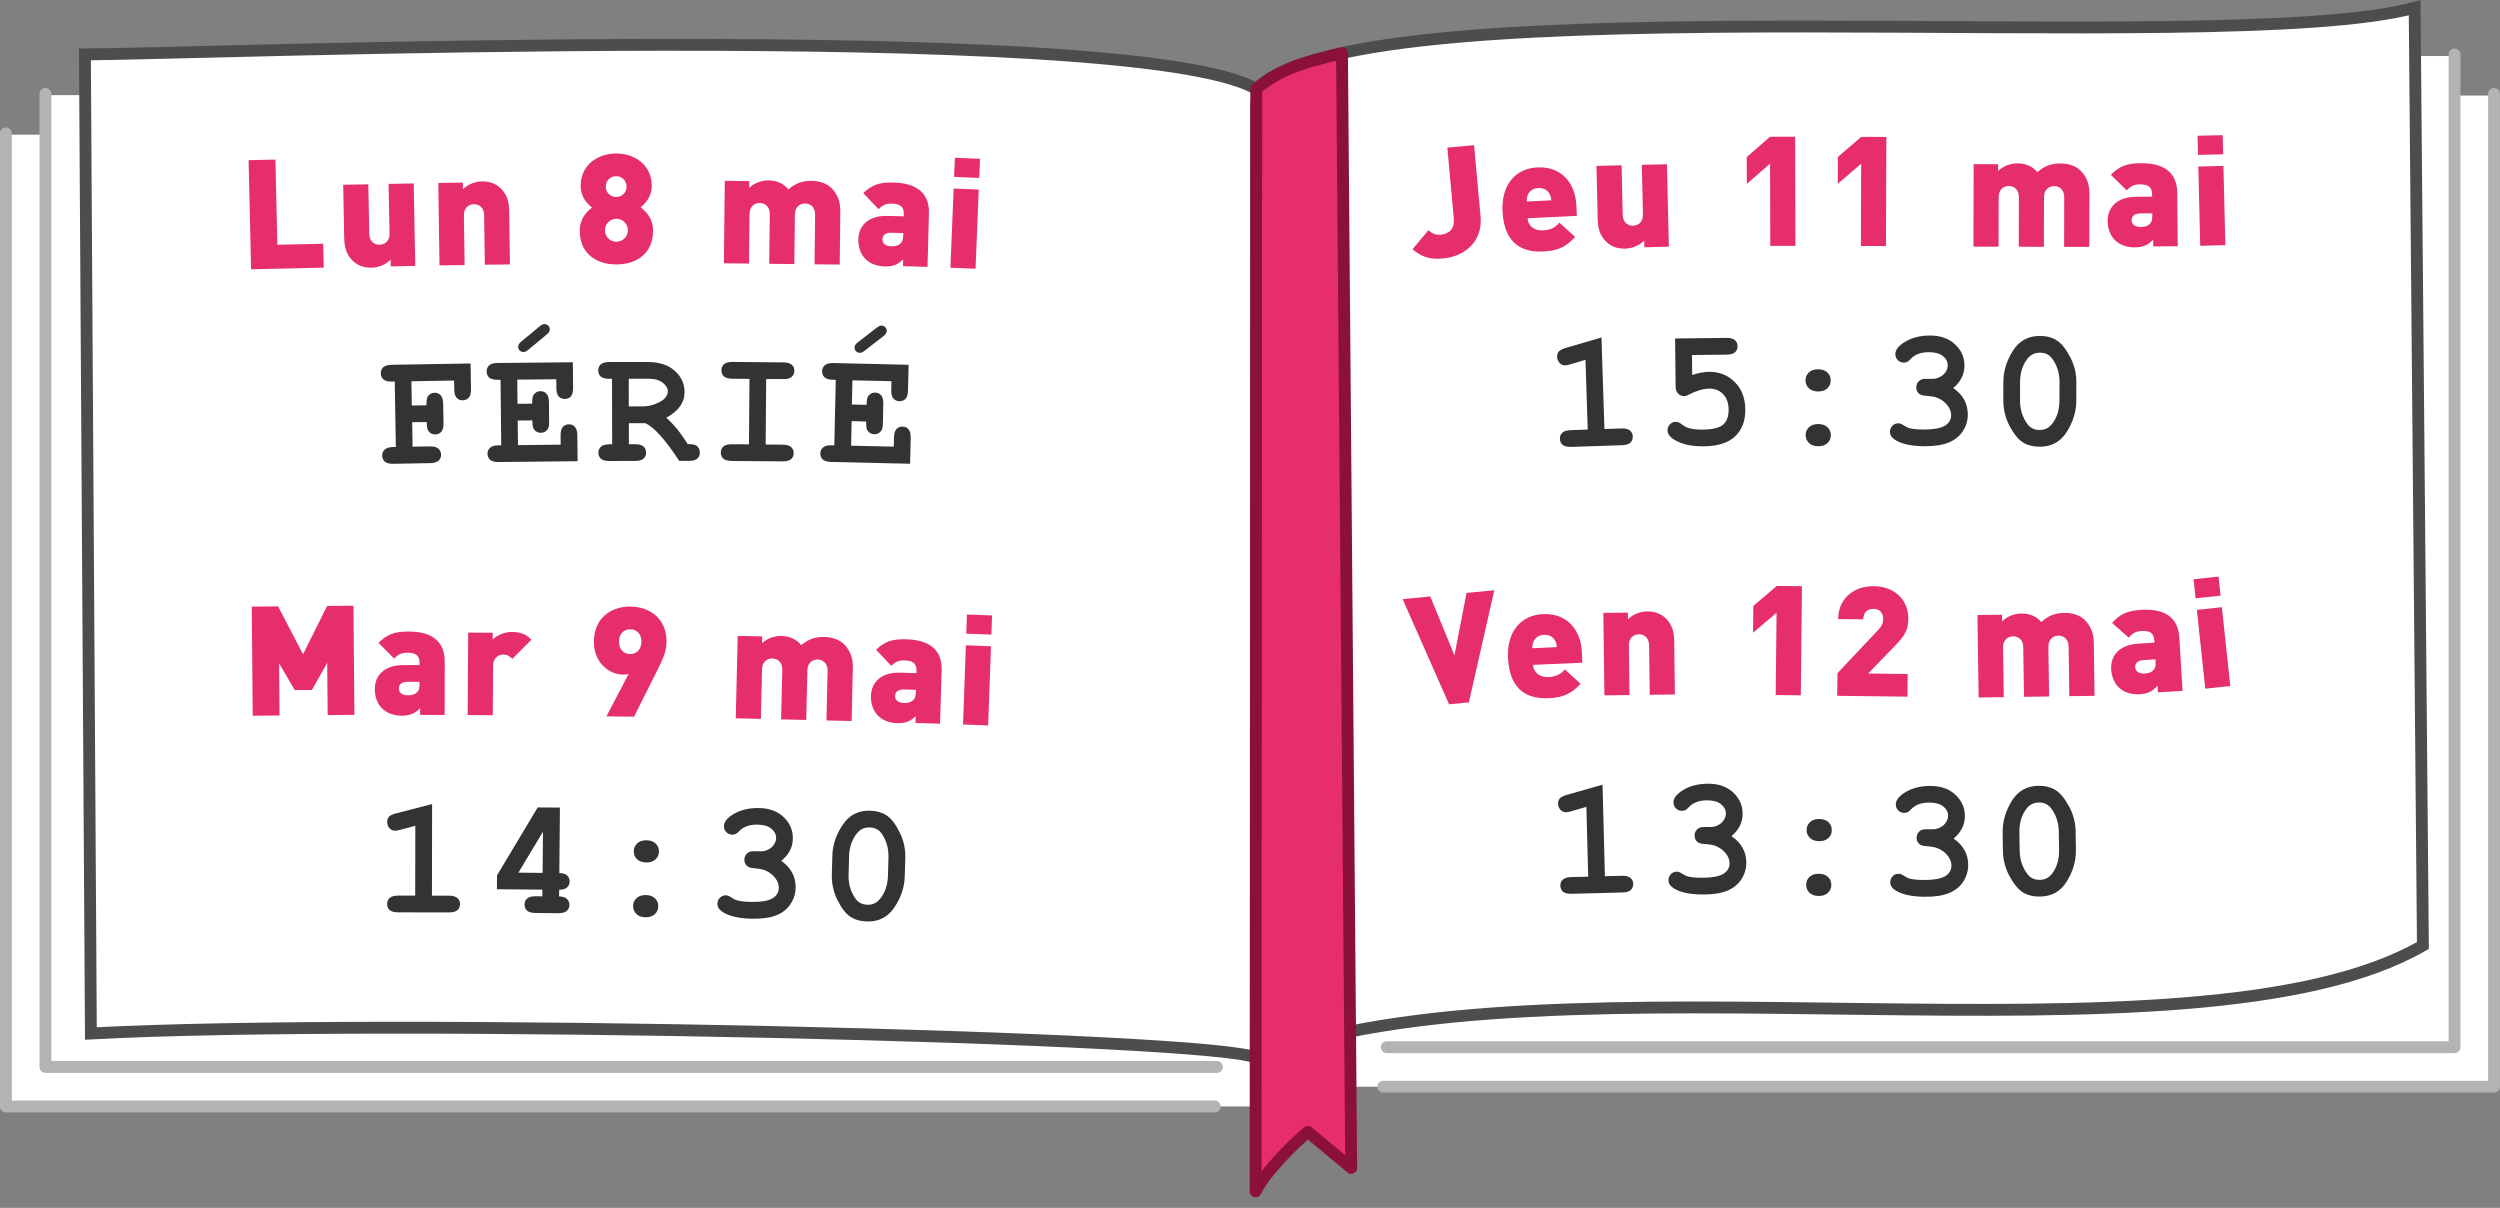 <?xml version="1.0" encoding="UTF-8"?>
<svg width="63.295mm" height="30.581mm" version="1.1" viewBox="0 0 63.295 30.581" xmlns="http://www.w3.org/2000/svg">
<rect x="0" y="0" width="63.295" height="30.581" fill="#808080" stroke="none"/>
<g transform="translate(-21.045 -14.878)">
<g fill="#fff" fill-rule="evenodd" stroke-width=".3">
<path d="m54.785 17.297h29.404v25.094h-29.404z" stop-color="#000000"/>
<path d="m21.195 18.287h31.641v24.604h-31.641z" stop-color="#000000"/>
<path d="m22.195 17.287h31.641v24.604h-31.641z" stop-color="#000000"/>
<path d="m54.785 16.297h28.404v25.094h-28.404z" stop-color="#000000"/>
</g>
<g fill="none" stroke="#b3b3b3" stroke-linecap="round" stroke-linejoin="round" stroke-width=".3">
<path d="m51.8 42.891h-30.606v-24.635" stop-color="#000000" style="-inkscape-stroke:none;font-variation-settings:normal"/>
<path d="m84.189 17.256v25.135h-28.122" stop-color="#000000" style="-inkscape-stroke:none;font-variation-settings:normal"/>
<path d="m51.854 41.891h-29.659v-24.635" stop-color="#000000" style="-inkscape-stroke:none;font-variation-settings:normal"/>
<path d="m83.189 16.256v25.135h-27.034" stop-color="#000000" style="-inkscape-stroke:none;font-variation-settings:normal"/>
</g>
<path d="m23.195 16.256c2.522 0 26.516-0.939 29.655 0.873 2.795-2.795 24.433-0.733 29.329-2.055l0.209 23.742c-5.847 3.376-22.097-0.041-29.539 2.851-0.767-0.53-22.087-1.024-29.503-0.623z" fill="#fff" fill-rule="evenodd" stop-color="#000000" stroke="#4d4d4d" stroke-width=".3" style="-inkscape-stroke:none;font-variation-settings:normal"/>
<g fill="none">
<path d="m56.867 21.477c7.25-0.863 21.461 0.19 25.312-0.85" stop-color="#000000" style="-inkscape-stroke:none;font-variation-settings:normal"/>
<path d="m56.873 26.476c7.251-0.862 21.456 0.191 25.306-0.849" stop-color="#000000" style="-inkscape-stroke:none;font-variation-settings:normal"/>
<path d="m56.828 32.814c8.205-1.071 20.61 0.94 25.56-1.918" stop-color="#000000" style="-inkscape-stroke:none;font-variation-settings:normal"/>
<path d="m56.883 37.807c8.205-1.055 20.567 0.94 25.505-1.911" stop-color="#000000" style="-inkscape-stroke:none;font-variation-settings:normal"/>
<path d="m27.17 38.006c9.143-0.144 25.02 0.285 25.68 0.741" stop-color="#000000" style="-inkscape-stroke:none;font-variation-settings:normal"/>
<path d="m27.195 26.701c7.622-0.183 23.19-0.474 25.675 0.961" stop-color="#000000" style="-inkscape-stroke:none;font-variation-settings:normal"/>
</g>
<path d="m52.85 17.469v24.131" fill="#fff" fill-rule="evenodd" stop-color="#000000" stroke="#4d4d4d" stroke-width=".3" style="-inkscape-stroke:none;font-variation-settings:normal"/>
<g fill="#333" stroke-width="1px">
<g stop-color="#000000" aria-label=" FÉRIÉ">
<path d="m31.481 25.567 0.01 0.62 0.434-0.007q0.153-0.003 0.218 0.056 0.067 0.057 0.069 0.152 0.002 0.093-0.064 0.154-0.063 0.059-0.216 0.062l-0.924 0.016q-0.153 0.003-0.22-0.054-0.065-0.059-0.067-0.154-0.002-0.093 0.064-0.152 0.065-0.061 0.216-0.064l0.066-0.001-0.028-1.657-0.066 0.001q-0.153 0.003-0.22-0.054-0.065-0.059-0.067-0.154-0.002-0.095 0.061-0.154 0.065-0.061 0.218-0.064l1.994-0.032 0.011 0.647q0.003 0.151-0.056 0.218-0.057 0.065-0.152 0.067-0.093 0.002-0.154-0.061-0.059-0.063-0.062-0.216l-0.004-0.223-1.081 0.018 0.01 0.614 0.372-0.006q-0.003-0.165 0.027-0.213 0.062-0.102 0.18-0.104 0.093-0.002 0.152 0.064 0.061 0.063 0.064 0.216l0.008 0.488q0.003 0.153-0.056 0.22-0.057 0.065-0.152 0.067-0.116 2e-3 -0.182-0.098-0.032-0.047-0.035-0.214z"/>
<path d="m34.152 25.525 0.007 0.622 1.081-0.011-0.002-0.229q-0.002-0.153 0.056-0.218 0.059-0.067 0.154-0.068 0.093-9.81e-4 0.152 0.065 0.061 0.063 0.062 0.216l0.007 0.653-1.995 0.021q-0.153 0.002-0.22-0.056-0.065-0.059-0.066-0.154-9.8e-4 -0.093 0.065-0.152 0.066-0.061 0.216-0.062l0.066-6.97e-4 -0.017-1.658-0.066 6.97e-4q-0.153 0.002-0.22-0.056-0.065-0.059-0.066-0.154-1e-3 -0.095 0.062-0.154 0.066-0.061 0.218-0.062l1.902-0.018 0.007 0.645q0.002 0.151-0.056 0.218-0.057 0.065-0.152 0.066-0.095 1e-3 -0.156-0.062-0.059-0.063-0.06-0.216l-0.002-0.221-0.988 0.01 0.006 0.612 0.372-0.004q-0.002-0.165 0.029-0.213 0.063-0.102 0.181-0.103 0.093-9.81e-4 0.152 0.065 0.061 0.063 0.062 0.216l0.005 0.488q0.002 0.138-0.031 0.186-0.065 0.098-0.177 0.099-0.118 0.001-0.183-0.099-0.032-0.047-0.033-0.215zm0.73-2.174-0.461 0.383q-0.07 0.057-0.117 0.057-0.058 6.1e-4 -0.1-0.038-0.04-0.039-0.04-0.097-6.97e-4 -0.066 0.081-0.133l0.463-0.383q0.07-0.057 0.117-0.057 0.058-6.1e-4 0.098 0.038 0.042 0.039 0.042 0.095 7.2e-4 0.068-0.083 0.135z"/>
<path d="m36.966 25.592 0.001 0.533 0.153-3.81e-4q0.153-3.81e-4 0.217 0.059 0.066 0.058 0.067 0.153 2.32e-4 0.093-0.066 0.153-0.064 0.058-0.217 0.058l-0.643 0.002q-0.153 3.81e-4 -0.219-0.057-0.064-0.06-0.064-0.155-2.32e-4 -0.093 0.066-0.151 0.066-0.06 0.217-0.06l0.066-1.65e-4 -0.004-1.658-0.066 1.64e-4q-0.153 3.81e-4 -0.219-0.057-0.064-0.06-0.064-0.155-2.37e-4 -0.095 0.064-0.153 0.066-0.06 0.219-0.06l0.959-3.22e-4q0.449-0.001 0.695 0.222 0.249 0.221 0.249 0.539 4.94e-4 0.198-0.115 0.362-0.115 0.162-0.349 0.288 0.135 0.117 0.288 0.301 0.095 0.118 0.257 0.367 0.161-4.02e-4 0.213 0.033 0.093 0.064 0.093 0.18 2.32e-4 0.093-0.064 0.153-0.064 0.058-0.217 0.058l-0.242 6.03e-4q-0.517-0.795-0.856-0.955zm-0.001-0.424 0.331-8.24e-4q0.184-4.58e-4 0.329-0.057 0.194-0.075 0.26-0.158 0.068-0.083 0.068-0.163-2.98e-4 -0.12-0.129-0.221-0.128-0.103-0.374-0.102l-0.486 0.001z"/>
<path d="m40.443 24.475-0.013 1.658 0.428 0.003q0.153 0.001 0.217 0.062 0.066 0.058 0.065 0.153-7.47e-4 0.093-0.067 0.152-0.065 0.057-0.217 0.056l-1.28-0.01q-0.153-0.001-0.219-0.06-0.064-0.06-0.063-0.156 7.47e-4 -0.093 0.065-0.15 0.067-0.059 0.22-0.058l0.428 0.003 0.013-1.658-0.428-0.003q-0.153-0.001-0.219-0.06-0.064-0.06-0.063-0.156 7.65e-4 -0.095 0.065-0.152 0.067-0.059 0.22-0.058l1.279 0.012q0.153 0.001 0.217 0.06 0.066 0.058 0.065 0.153-7.65e-4 0.095-0.067 0.154-0.065 0.057-0.217 0.056z"/>
<path d="m42.607 25.54-0.014 0.622 1.081 0.024 0.005-0.229q0.004-0.153 0.063-0.216 0.061-0.065 0.156-0.063 0.093 0.002 0.149 0.07 0.058 0.065 0.055 0.218l-0.015 0.653-1.994-0.045q-0.153-0.004-0.218-0.063-0.063-0.061-0.061-0.156 0.002-0.093 0.07-0.149 0.067-0.058 0.218-0.055l0.066 0.002 0.037-1.657-0.066-0.002q-0.153-0.004-0.218-0.063-0.063-0.061-0.061-0.156 0.002-0.095 0.068-0.151 0.067-0.058 0.22-0.055l1.901 0.045-0.015 0.645q-0.003 0.151-0.063 0.216-0.059 0.063-0.154 0.061-0.095-0.002-0.154-0.068-0.056-0.065-0.053-0.218l5e-3 -0.221-0.988-0.022-0.014 0.612 0.372 0.008q0.004-0.165 0.036-0.212 0.066-0.1 0.184-0.097 0.093 0.002 0.149 0.07 0.058 0.065 0.055 0.218l-0.011 0.488q-0.003 0.138-0.037 0.185-0.068 0.096-0.18 0.093-0.118-0.003-0.18-0.105-0.03-0.048-0.026-0.216zm0.801-2.149-0.474 0.368q-0.072 0.054-0.119 0.053-0.058-0.001-0.098-0.042-0.038-0.04-0.037-0.098 0.002-0.066 0.086-0.13l0.476-0.368q0.072-0.054 0.119-0.053 0.058 0.001 0.096 0.041 0.04 0.04 0.039 0.096-0.002 0.068-0.088 0.132z"/>
</g>
<g stop-color="#000000" aria-label=" 14:30">
<path d="m31.985 35.235-0.004 2.319 0.428 7.19e-4q0.153 2.57e-4 0.217 0.06 0.066 0.058 0.066 0.153-1.56e-4 0.093-0.066 0.153-0.064 0.058-0.217 0.058l-1.28-0.002q-0.153-2.57e-4 -0.219-0.058-0.064-0.06-0.064-0.155 1.57e-4 -0.093 0.064-0.151 0.066-0.06 0.219-0.06l0.428 7.19e-4 3e-3 -1.767-0.378 0.099q-0.091 0.025-0.136 0.025-0.081-1.35e-4 -0.14-0.064-0.058-0.064-0.058-0.157 1.42e-4 -0.085 0.044-0.132 0.043-0.05 0.182-0.087z"/>
<path d="m35.221 35.324-0.015 1.658q0.134 0.001 0.198 0.062 0.064 0.058 0.063 0.151-8.22e-4 0.093-0.068 0.152-0.065 0.059-0.197 0.058l-0.002 0.169q0.134 0.001 0.198 0.062 0.064 0.061 0.063 0.154-8.23e-4 0.093-0.068 0.152-0.065 0.057-0.218 0.056l-0.568-5e-3q-0.153-0.001-0.219-0.06-0.064-0.061-0.063-0.156 8.23e-4 -0.093 0.065-0.15 0.067-0.059 0.22-0.058l0.165 0.002 0.002-0.169-1.151-0.01 0.003-0.353 1.03-1.719zm-0.438 1.654 0.009-1.042-0.623 1.036z"/>
<path d="m37.728 36.438q-0.002 0.12-0.088 0.199-0.086 0.079-0.235 0.077-0.149-0.002-0.232-0.084-0.084-0.082-0.082-0.202 0.002-0.12 0.088-0.199 0.086-0.079 0.235-0.077 0.149 0.002 0.232 0.084 0.084 0.082 0.082 0.202zm-0.017 1.387q-0.002 0.12-0.088 0.199-0.086 0.079-0.235 0.077-0.149-0.002-0.232-0.084-0.084-0.082-0.082-0.202 0.002-0.12 0.088-0.199 0.086-0.079 0.235-0.077 0.149 0.002 0.232 0.084 0.084 0.082 0.082 0.202z"/>
<path d="m40.829 36.675q0.185 0.132 0.275 0.304 0.089 0.169 0.085 0.378-0.005 0.225-0.133 0.415-0.126 0.188-0.362 0.282-0.236 0.092-0.614 0.084-0.492-0.01-0.737-0.169-0.137-0.09-0.134-0.21 0.002-0.091 0.063-0.152 0.063-0.063 0.15-0.061 0.06 0.001 0.123 0.044 0.09 0.064 0.17 0.086 0.123 0.032 0.34 0.036 0.37 0.008 0.537-0.084 0.167-0.094 0.171-0.269 0.003-0.13-0.092-0.252-0.092-0.124-0.252-0.193-0.092-0.039-0.313-0.058-0.105-0.008-0.162-0.068-0.055-0.061-0.053-0.148 0.002-0.091 0.065-0.152 0.063-0.061 0.158-0.059 0.211 0.004 0.225 0.003 0.083-0.006 0.166-0.05 0.084-0.044 0.135-0.121 0.053-0.08 0.055-0.164 0.003-0.134-0.115-0.234-0.116-0.102-0.353-0.107-0.306-0.006-0.471 0.168-0.049 0.051-0.078 0.065-0.044 0.022-0.098 0.021-0.087-0.002-0.147-0.065-0.061-0.063-0.059-0.154 3e-3 -0.143 0.196-0.273 0.281-0.19 0.696-0.182 0.393 0.008 0.626 0.236 0.233 0.228 0.226 0.542-0.003 0.163-0.077 0.304-0.073 0.139-0.216 0.256z"/>
<path d="m43.965 36.599-0.013 0.465q-0.011 0.413-0.262 0.785-0.248 0.372-0.692 0.359-0.256-0.007-0.431-0.124-0.172-0.119-0.323-0.425-0.149-0.308-0.139-0.647l0.013-0.465q0.011-0.411 0.26-0.783 0.248-0.374 0.692-0.361 0.254 7e-3 0.427 0.123 0.175 0.117 0.325 0.425 0.153 0.306 0.143 0.647zm-0.426-0.012q0.01-0.345-0.175-0.609-0.106-0.146-0.304-0.151-0.192-0.005-0.318 0.148-0.19 0.233-0.2 0.584l-0.013 0.465q-0.01 0.347 0.177 0.609 0.103 0.146 0.304 0.151 0.19 0.005 0.316-0.148 0.19-0.233 0.2-0.584z"/>
</g>
<g stop-color="#000000" aria-label=" 15:30">
<path d="m61.591 23.422 0.075 2.318 0.428-0.014q0.153-5e-3 0.219 0.053 0.068 0.056 0.071 0.151 3e-3 0.093-0.061 0.155-0.062 0.06-0.215 0.065l-1.279 0.042q-0.153 5e-3 -0.221-0.051-0.066-0.058-0.069-0.153-3e-3 -0.093 0.059-0.153 0.064-0.062 0.217-0.067l0.428-0.014-0.057-1.766-0.375 0.111q-0.09 0.028-0.136 0.029-0.081 0.003-0.143-0.059-0.06-0.062-0.063-0.155-0.003-0.085 0.039-0.134 0.042-0.051 0.179-0.093z"/>
<path d="m63.883 23.867 0.005 0.504q0.235-0.077 0.427-0.079 0.391-0.004 0.652 0.26 0.261 0.264 0.266 0.686 0.005 0.434-0.255 0.685-0.258 0.249-0.797 0.255-0.475 0.005-0.754-0.172-0.162-0.102-0.164-0.236-9.05e-4 -0.085 0.06-0.147 0.063-0.065 0.15-0.066 0.072-7.73e-4 0.158 0.069 0.085 0.067 0.179 0.093 0.133 0.038 0.339 0.036 0.384-0.004 0.524-0.128 0.139-0.126 0.137-0.38-0.003-0.25-0.141-0.391-0.136-0.141-0.349-0.139-0.229 0.002-0.521 0.154-0.066 0.036-0.115 0.036-0.091 9.71e-4 -0.154-0.065-0.061-0.066-0.062-0.171l-0.013-1.224 1.296-0.014q0.153-0.002 0.218 0.058 0.067 0.057 0.068 0.152 9.93e-4 0.093-0.065 0.154-0.063 0.059-0.216 0.06z"/>
<path d="m67.395 24.509q-1.04e-4 0.12-0.085 0.2-0.085 0.081-0.234 0.08-0.149-1.29e-4 -0.234-0.081-0.085-0.081-0.085-0.201 1.04e-4 -0.12 0.085-0.2 0.085-0.081 0.234-0.08 0.149 1.29e-4 0.234 0.081 0.085 0.081 0.085 0.201zm0.003 1.387q-1.03e-4 0.12-0.085 0.2-0.085 0.081-0.234 0.08-0.149-1.29e-4 -0.234-0.081-0.085-0.081-0.085-0.201 1.03e-4 -0.12 0.085-0.2 0.085-0.081 0.234-0.08 0.149 1.29e-4 0.234 0.081 0.085 0.081 0.085 0.201z"/>
<path d="m70.495 24.701q0.187 0.129 0.28 0.299 0.092 0.168 0.091 0.377-0.001 0.225-0.126 0.417-0.123 0.19-0.357 0.288-0.234 0.096-0.612 0.094-0.492-0.003-0.739-0.157-0.138-0.088-0.137-0.207 4.58e-4 -0.091 0.061-0.153 0.062-0.064 0.149-0.063 0.06 3.02e-4 0.124 0.042 0.091 0.062 0.171 0.084 0.124 0.03 0.341 0.031 0.37 0.002 0.536-0.092 0.166-0.096 0.167-0.272 6.56e-4 -0.13-0.096-0.251-0.094-0.122-0.255-0.189-0.093-0.038-0.314-0.053-0.105-0.007-0.163-0.065-0.056-0.06-0.055-0.147 4.58e-4 -0.091 0.063-0.153 0.062-0.062 0.157-0.061 0.211 0.001 0.225-9.32e-4 0.083-0.008 0.166-0.053 0.083-0.045 0.133-0.123 0.052-0.08 0.053-0.165 6.77e-4 -0.134-0.119-0.232-0.117-0.1-0.355-0.101-0.306-0.002-0.468 0.175-0.048 0.051-0.077 0.066-0.044 0.023-0.097 0.022-0.087-4.37e-4 -0.149-0.063-0.062-0.062-0.061-0.153 7.18e-4 -0.143 0.192-0.276 0.278-0.195 0.693-0.193 0.393 2e-3 0.629 0.226 0.237 0.224 0.235 0.539-8.23e-4 0.163-0.072 0.306-0.071 0.14-0.212 0.259z"/>
<path d="m73.614 24.555-9.53e-4 0.465q-8.48e-4 0.413-0.241 0.791-0.238 0.378-0.683 0.377-0.256-5.26e-4 -0.434-0.113-0.175-0.114-0.334-0.416-0.156-0.304-0.156-0.643l9.54e-4 -0.465q8.43e-4 -0.411 0.239-0.789 0.238-0.38 0.683-0.379 0.254 5.21e-4 0.43 0.113 0.178 0.112 0.336 0.416 0.161 0.302 0.16 0.643zm-0.426-8.73e-4q7.07e-4 -0.345-0.191-0.604-0.109-0.143-0.308-0.143-0.192-3.94e-4 -0.315 0.156-0.184 0.237-0.185 0.589l-9.53e-4 0.465q-7.12e-4 0.347 0.193 0.604 0.107 0.143 0.308 0.143 0.19 3.9e-4 0.312-0.156 0.184-0.237 0.185-0.589z"/>
</g>
</g>
<g stroke-width="1px">
<g fill="#e62e6c" stop-color="#000000" aria-label="Ven 12 mai">
<path d="m58.878 29.822-0.703 0.068-0.306 1.581-0.613-1.492-0.699 0.068 1.175 2.662 0.502-0.049z" stop-color="#000000"/>
<path d="m61.107 31.656-0.012-0.264c-0.026-0.574-0.379-0.993-0.984-0.966-0.547 0.025-0.917 0.426-0.886 1.108 0.041 0.899 0.579 1.042 1.041 1.021 0.388-0.018 0.592-0.143 0.795-0.366l-0.397-0.363c-0.107 0.117-0.201 0.184-0.422 0.194-0.236 0.011-0.375-0.138-0.383-0.309zm-0.647-0.394-0.62 0.028c-0.002-0.05 3e-3 -0.105 0.028-0.164 0.035-0.087 0.117-0.168 0.268-0.175 0.151-0.007 0.24 0.067 0.283 0.15 0.03 0.057 0.04 0.111 0.042 0.161z" stop-color="#000000"/>
<path d="m63.45 32.46-0.017-1.335c-0.003-0.221-0.036-0.419-0.217-0.595-0.114-0.111-0.274-0.175-0.472-0.172-0.167 0.002-0.356 0.071-0.483 0.2l-0.002-0.171-0.621 8e-3 0.027 2.088 0.636-0.008-0.016-1.249c-0.003-0.241 0.167-0.289 0.252-0.29 0.085-0.001 0.257 0.043 0.26 0.284l0.016 1.249z" stop-color="#000000"/>
<path d="m66.638 32.482 0.029-2.763-0.636-0.007-0.595 0.506-7e-3 0.679 0.595-0.506-0.022 2.084z" stop-color="#000000"/>
<path d="m69.337 32.516 0.007-0.574-1.001-0.012 0.668-0.691c0.224-0.23 0.346-0.384 0.349-0.675 0.006-0.52-0.363-0.839-0.875-0.845-0.481-0.006-0.896 0.288-0.902 0.832l0.636 0.007c0.003-0.213 0.143-0.266 0.259-0.265 0.163 0.002 0.247 0.108 0.245 0.259-0.001 0.116-0.041 0.186-0.143 0.293l-1.014 1.075-0.007 0.574z" stop-color="#000000"/>
<path d="m74.075 32.495-0.019-1.335c-0.003-0.221-0.057-0.418-0.238-0.594-0.114-0.111-0.305-0.174-0.503-0.171-0.241 0.004-0.407 0.068-0.587 0.23-0.138-0.153-0.306-0.217-0.512-0.214-0.167 0.002-0.356 0.071-0.482 0.201l-0.003-0.171-0.621 9e-3 0.03 2.087 0.636-0.009-0.018-1.249c-0.004-0.241 0.167-0.29 0.252-0.291 0.085-0.001 0.257 0.043 0.26 0.283l0.018 1.249 0.636-0.009-0.018-1.249c-0.004-0.241 0.167-0.29 0.252-0.291 0.085-0.001 0.257 0.043 0.26 0.283l0.018 1.249z" stop-color="#000000"/>
<path d="m76.302 32.37-0.081-1.352c-0.031-0.507-0.367-0.736-0.964-0.7-0.352 0.021-0.538 0.106-0.738 0.332l0.419 0.371c0.095-0.107 0.177-0.158 0.32-0.167 0.221-0.013 0.318 0.051 0.329 0.241l0.003 0.054-0.411 0.025c-0.507 0.031-0.703 0.334-0.684 0.648 0.012 0.194 0.084 0.364 0.211 0.477 0.123 0.109 0.302 0.168 0.511 0.156 0.221-0.013 0.333-0.082 0.453-0.218l0.01 0.17zm-0.682-0.744c0.006 0.108-0.005 0.168-0.053 0.217-0.062 0.062-0.12 0.081-0.224 0.087-0.155 0.009-0.233-0.06-0.239-0.157-0.006-0.105 0.063-0.175 0.211-0.184l0.302-0.018z" stop-color="#000000"/>
<path d="m77.511 32.246-0.213-1.995-0.633 0.068 0.213 1.995zm-0.245-2.288-0.052-0.482-0.633 0.068 0.052 0.482z" stop-color="#000000"/>
</g>
<g fill="#333" stop-color="#000000" aria-label=" 13:30">
<path d="m61.618 34.744 0.06 2.318 0.428-0.011q0.153-4e-3 0.219 0.054 0.068 0.056 0.07 0.151 0.002 0.093-0.062 0.155-0.063 0.06-0.215 0.063l-1.279 0.033q-0.153 4e-3 -0.221-0.052-0.066-0.058-0.068-0.153-0.002-0.093 0.06-0.152 0.065-0.062 0.217-0.066l0.428-0.011-0.046-1.767-0.376 0.109q-0.09 0.027-0.136 0.028-0.081 0.002-0.142-0.06-0.06-0.063-0.062-0.156-0.002-0.085 0.04-0.133 0.042-0.051 0.18-0.091z"/>
<path d="m64.885 36.049q0.188 0.128 0.281 0.298 0.093 0.168 0.092 0.376-3.61e-4 0.225-0.125 0.417-0.122 0.19-0.356 0.289-0.234 0.097-0.612 0.096-0.492-7.88e-4 -0.74-0.154-0.138-0.087-0.138-0.207 1.46e-4 -0.091 0.06-0.153 0.062-0.064 0.149-0.064 0.06 9.6e-5 0.124 0.042 0.091 0.062 0.171 0.083 0.124 0.029 0.341 0.029 0.37 5.93e-4 0.536-0.094 0.166-0.097 0.166-0.273 2.13e-4 -0.13-0.097-0.25-0.095-0.122-0.256-0.189-0.093-0.037-0.314-0.052-0.105-0.006-0.163-0.064-0.056-0.06-0.056-0.147 1.45e-4 -0.091 0.062-0.153 0.062-0.062 0.157-0.062 0.211 3.38e-4 0.225-0.002 0.083-0.008 0.165-0.053 0.083-0.045 0.132-0.124 0.052-0.081 0.052-0.165 2.15e-4 -0.134-0.12-0.232-0.118-0.099-0.355-0.1-0.306-4.9e-4 -0.467 0.177-0.048 0.052-0.077 0.066-0.043 0.023-0.097 0.023-0.087-1.39e-4 -0.149-0.062-0.062-0.062-0.062-0.153 2.29e-4 -0.143 0.191-0.277 0.277-0.196 0.693-0.195 0.393 6.3e-4 0.63 0.224 0.237 0.224 0.237 0.538-2.61e-4 0.163-0.071 0.306-0.07 0.14-0.211 0.26z"/>
<path d="m67.422 35.898q-0.001 0.12-0.087 0.199-0.086 0.08-0.235 0.078-0.149-0.002-0.233-0.083-0.084-0.082-0.082-0.202 0.001-0.12 0.087-0.199 0.086-0.08 0.235-0.078 0.149 0.002 0.233 0.083 0.084 0.082 0.082 0.202zm-0.012 1.387q-0.001 0.12-0.087 0.199-0.086 0.08-0.235 0.078-0.149-0.002-0.233-0.083-0.084-0.082-0.082-0.202 0.001-0.12 0.087-0.199 0.086-0.08 0.235-0.078 0.149 0.002 0.233 0.083 0.084 0.082 0.082 0.202z"/>
<path d="m70.507 36.108q0.187 0.129 0.279 0.3 0.092 0.168 0.09 0.377-0.002 0.225-0.127 0.417-0.123 0.189-0.358 0.287-0.234 0.096-0.613 0.093-0.492-0.004-0.739-0.158-0.138-0.088-0.137-0.208 6.41e-4 -0.091 0.061-0.153 0.062-0.064 0.149-0.063 0.06 4.23e-4 0.124 0.042 0.091 0.063 0.171 0.084 0.124 0.03 0.341 0.031 0.37 0.003 0.536-0.091 0.166-0.096 0.167-0.272 9.19e-4 -0.13-0.095-0.251-0.094-0.123-0.255-0.19-0.093-0.038-0.314-0.054-0.105-0.007-0.163-0.065-0.055-0.06-0.055-0.147 6.42e-4 -0.091 0.063-0.153 0.062-0.062 0.158-0.061 0.211 0.002 0.225-4.78e-4 0.083-0.008 0.166-0.053 0.083-0.045 0.133-0.123 0.052-0.08 0.053-0.165 9.48e-4 -0.134-0.118-0.232-0.117-0.1-0.355-0.102-0.306-0.002-0.468 0.174-0.048 0.051-0.077 0.066-0.044 0.022-0.097 0.022-0.087-6.12e-4 -0.148-0.063-0.062-0.062-0.061-0.153 1e-3 -0.143 0.192-0.276 0.278-0.194 0.694-0.191 0.393 0.003 0.629 0.228 0.236 0.225 0.234 0.539-0.001 0.163-0.072 0.305-0.071 0.14-0.213 0.259z"/>
<path d="m73.596 35.929 7e-3 0.465q0.006 0.413-0.228 0.795-0.232 0.382-0.676 0.388-0.256 0.004-0.436-0.105-0.177-0.111-0.341-0.41-0.162-0.301-0.167-0.64l-7e-3 -0.465q-0.006-0.411 0.226-0.793 0.232-0.384 0.676-0.391 0.254-0.004 0.432 0.105 0.179 0.109 0.343 0.41 0.166 0.299 0.171 0.64zm-0.426 0.006q-0.005-0.345-0.201-0.601-0.112-0.141-0.31-0.138-0.192 0.003-0.312 0.162-0.18 0.24-0.175 0.592l7e-3 0.465q0.005 0.347 0.203 0.601 0.11 0.141 0.31 0.138 0.19-0.003 0.31-0.162 0.18-0.24 0.175-0.592z"/>
</g>
<g fill="#e62e6c" stop-color="#000000" aria-label="Jeu 11 mai">
<path d="m58.53 20.362-0.165-1.809-0.676 0.062 0.163 1.793c0.024 0.263-0.116 0.392-0.325 0.411-0.151 0.014-0.225-0.034-0.318-0.111l-0.404 0.481c0.245 0.204 0.456 0.262 0.777 0.233 0.518-0.047 1.007-0.407 0.948-1.06z" stop-color="#000000"/>
<path d="m60.968 20.342-0.013-0.264c-0.028-0.574-0.383-0.991-0.987-0.962-0.546 0.027-0.915 0.43-0.882 1.112 0.044 0.899 0.583 1.04 1.044 1.017 0.388-0.019 0.591-0.146 0.794-0.369l-0.398-0.361c-0.107 0.118-0.201 0.185-0.422 0.196-0.236 0.012-0.376-0.137-0.384-0.307zm-0.649-0.392-0.62 0.03c-0.003-0.05 0.003-0.105 0.027-0.165 0.035-0.087 0.116-0.169 0.267-0.176 0.151-0.007 0.24 0.066 0.283 0.149 0.03 0.057 0.04 0.111 0.043 0.161z" stop-color="#000000"/>
<path d="m63.297 21.123-0.049-2.087-0.636 0.015 0.029 1.249c0.006 0.241-0.164 0.291-0.249 0.293-0.085 2e-3 -0.257-0.041-0.263-0.281l-0.029-1.249-0.636 0.015 0.031 1.335c0.005 0.221 0.041 0.418 0.224 0.593 0.115 0.11 0.276 0.172 0.474 0.167 0.167-0.004 0.355-0.074 0.48-0.205l4e-3 0.171z" stop-color="#000000"/>
<path d="m66.501 21.102-0.007-2.763-0.636 0.002-0.589 0.514 0.002 0.679 0.589-0.514 0.005 2.084z" stop-color="#000000"/>
<path d="m68.794 21.108 0.01-2.763-0.636-0.002-0.592 0.51-0.002 0.679 0.592-0.51-0.007 2.084z" stop-color="#000000"/>
<path d="m73.943 21.129 0.003-1.335c5.19e-4 -0.221-0.049-0.419-0.228-0.598-0.112-0.113-0.302-0.179-0.5-0.18-0.241-5.65e-4 -0.408 0.061-0.59 0.22-0.135-0.156-0.302-0.222-0.508-0.222-0.167-3.92e-4 -0.357 0.065-0.486 0.193l4.01e-4 -0.171-0.621-0.002-0.005 2.088 0.636 0.002 0.003-1.25c5.65e-4 -0.241 0.171-0.287 0.257-0.287 0.085 2e-4 0.256 0.047 0.255 0.288l-0.003 1.25 0.636 0.002 0.003-1.25c5.65e-4 -0.241 0.171-0.287 0.257-0.287 0.085 2e-4 0.256 0.047 0.255 0.288l-0.003 1.25z" stop-color="#000000"/>
<path d="m76.181 21.112-0.013-1.354c-0.005-0.508-0.329-0.754-0.927-0.748-0.353 0.003-0.543 0.079-0.754 0.294l0.4 0.392c0.1-0.102 0.185-0.149 0.328-0.151 0.221-0.002 0.315 0.067 0.317 0.257l5.08e-4 0.054-0.411 0.004c-0.508 0.005-0.719 0.298-0.716 0.612 0.002 0.194 0.066 0.368 0.187 0.487 0.117 0.115 0.293 0.184 0.502 0.182 0.221-0.002 0.337-0.065 0.464-0.195l0.002 0.171zm-0.644-0.778c1e-3 0.109-0.014 0.167-0.064 0.214-0.065 0.059-0.123 0.075-0.228 0.076-0.155 0.002-0.23-0.072-0.231-0.169-9.81e-4 -0.105 0.072-0.171 0.22-0.173l0.303-0.003z" stop-color="#000000"/>
<path d="m77.386 21.085-0.048-2.006-0.636 0.015 0.048 2.006zm-0.055-2.3-0.012-0.485-0.636 0.015 0.012 0.485z" stop-color="#000000"/>
</g>
</g>
<path d="m27.195 21.701c7.622-0.183 23.19-0.474 25.675 0.961" fill="none" stop-color="#000000" style="-inkscape-stroke:none;font-variation-settings:normal"/>
<path d="m52.85 17.129-0.016 27.912c0.265-0.526 0.987-1.226 1.324-1.508l1.097 0.914-0.233-28.225c-0.733 0.194-1.471 0.315-2.172 0.908z" fill="#e62e6c" fill-rule="evenodd" stop-color="#000000" stroke="#8c113a" stroke-linecap="round" stroke-linejoin="round" stroke-width=".3" style="-inkscape-stroke:none;font-variation-settings:normal"/>
<path d="m27.17 33.006c9.143-0.144 25.02 0.285 25.68 0.741" fill="none" stop-color="#000000" style="-inkscape-stroke:none;font-variation-settings:normal"/>
<g fill="#e62e6c" stop-color="#000000" stroke-width="1px" aria-label="Lun 8 mai">
<path d="m29.241 21.654-0.014-0.605-1.16 0.026-0.049-2.157-0.679 0.015 0.063 2.762z" stop-color="#000000"/>
<path d="m31.559 21.609-0.04-2.087-0.636 0.012 0.024 1.249c0.005 0.241-0.165 0.29-0.251 0.292-0.085 0.002-0.257-0.042-0.262-0.282l-0.024-1.249-0.636 0.012 0.025 1.335c0.004 0.221 0.039 0.418 0.221 0.594 0.115 0.11 0.275 0.173 0.473 0.17 0.167-0.003 0.356-0.073 0.481-0.203l0.003 0.171z" stop-color="#000000"/>
<path d="m33.956 21.573-0.019-1.335c-0.003-0.221-0.037-0.419-0.218-0.595-0.114-0.111-0.274-0.175-0.472-0.172-0.167 0.002-0.356 0.071-0.482 0.201l-0.002-0.171-0.621 0.009 0.03 2.087 0.636-9e-3 -0.018-1.249c-0.003-0.241 0.167-0.29 0.252-0.291 0.085-0.001 0.257 0.043 0.26 0.283l0.018 1.249z" stop-color="#000000"/>
<path d="m37.578 20.719c-0.002-0.345-0.208-0.507-0.313-0.592 0.097-0.082 0.282-0.25 0.281-0.549-0.003-0.524-0.431-0.817-0.904-0.814-0.473 0.002-0.899 0.299-0.896 0.823 0.002 0.299 0.189 0.465 0.286 0.546-0.104 0.086-0.309 0.25-0.308 0.595 0.003 0.574 0.423 0.848 0.932 0.845 0.508-0.003 0.926-0.28 0.923-0.854zm-0.636-0.012c7.75e-4 0.159-0.131 0.292-0.29 0.292-0.159 7.75e-4 -0.292-0.131-0.292-0.29-7.76e-4 -0.159 0.131-0.292 0.29-0.292 0.159-7.75e-4 0.292 0.131 0.292 0.29zm-0.033-1.106c7.19e-4 0.147-0.115 0.264-0.263 0.265-0.147 7.19e-4 -0.264-0.115-0.265-0.263-7.19e-4 -0.147 0.115-0.264 0.263-0.265 0.147-7.19e-4 0.264 0.115 0.265 0.263z" stop-color="#000000"/>
<path d="m42.305 21.576 0.015-1.335c0.002-0.221-0.046-0.42-0.222-0.6-0.111-0.114-0.301-0.182-0.499-0.184-0.241-0.003-0.408 0.058-0.592 0.215-0.134-0.157-0.3-0.224-0.506-0.227-0.167-0.002-0.358 0.062-0.487 0.189l0.002-0.171-0.621-0.007-0.023 2.088 0.636 0.007 0.014-1.25c0.003-0.241 0.174-0.285 0.259-0.284 0.085 9.3e-4 0.256 0.049 0.253 0.29l-0.014 1.25 0.636 0.007 0.014-1.25c0.003-0.241 0.174-0.285 0.259-0.284 0.085 9.3e-4 0.256 0.049 0.253 0.29l-0.014 1.25z" stop-color="#000000"/>
<path d="m44.528 21.634 0.036-1.354c0.014-0.508-0.302-0.765-0.899-0.781-0.353-0.009-0.545 0.059-0.764 0.267l0.385 0.406c0.104-0.098 0.19-0.142 0.334-0.139 0.221 6e-3 0.312 0.078 0.307 0.268l-0.002 0.054-0.411-0.011c-0.508-0.014-0.729 0.272-0.738 0.586-0.005 0.194 0.052 0.37 0.169 0.494 0.113 0.12 0.286 0.194 0.495 0.2 0.221 6e-3 0.339-0.053 0.471-0.178l-0.005 0.171zm-0.615-0.801c-0.003 0.109-0.02 0.166-0.072 0.212-0.068 0.056-0.126 0.07-0.231 0.068-0.155-0.004-0.227-0.08-0.224-0.177 0.003-0.105 0.078-0.169 0.226-0.165l0.303 0.008z" stop-color="#000000"/>
<path d="m45.744 21.682 0.081-2.005-0.636-0.026-0.081 2.005zm0.093-2.299 0.02-0.485-0.636-0.026-0.02 0.485z" stop-color="#000000"/>
</g>
<g fill="#e62e6c" stop-color="#000000" stroke-width="1px" aria-label="Mar 9 mai">
<path d="m30.018 32.976-0.024-2.763-0.667 0.006-0.61 1.224-0.631-1.213-0.667 0.006 0.024 2.763 0.679-0.006-0.012-1.323 0.398 0.68 0.435-0.004 0.386-0.686 0.012 1.323z" stop-color="#000000"/>
<path d="m32.303 32.978 0.001-1.354c4.3e-4 -0.508-0.321-0.757-0.919-0.757-0.353-2.98e-4 -0.543 0.073-0.757 0.287l0.395 0.396c0.101-0.101 0.186-0.147 0.33-0.147 0.221 1.87e-4 0.314 0.07 0.314 0.26l-4.6e-5 0.054-0.411-3.48e-4c-0.508-4.3e-4 -0.722 0.29-0.722 0.605-1.64e-4 0.194 0.062 0.369 0.182 0.489 0.116 0.117 0.291 0.187 0.5 0.187 0.221 1.87e-4 0.338-0.062 0.466-0.19l-1.45e-4 0.171zm-0.636-0.784c-9.2e-5 0.109-0.016 0.167-0.066 0.213-0.066 0.058-0.124 0.074-0.229 0.074-0.155-1.32e-4 -0.229-0.074-0.229-0.171 8.8e-5 -0.105 0.074-0.171 0.221-0.171l0.303 2.56e-4z" stop-color="#000000"/>
<path d="m34.5 31.075c-0.143-0.144-0.282-0.196-0.488-0.197-0.217-0.001-0.4 0.098-0.494 0.191l0.001-0.171-0.621-4e-3 -0.013 2.088 0.636 0.004 0.008-1.25c0.002-0.237 0.173-0.286 0.258-0.285 0.109 7.01e-4 0.167 0.048 0.228 0.11z" stop-color="#000000"/>
<path d="m37.92 31.137c0.008-0.586-0.41-0.895-0.907-0.902-0.497-7e-3 -0.924 0.29-0.932 0.876-0.008 0.547 0.388 0.84 0.725 0.845 0.043 6.05e-4 0.101 0.001 0.155-0.017l-0.562 1.075 0.698 0.01 0.571-1.137c0.16-0.316 0.248-0.509 0.251-0.749zm-0.636-9e-3c-0.003 0.206-0.133 0.312-0.288 0.31-0.155-0.002-0.282-0.113-0.279-0.318 0.003-0.206 0.133-0.312 0.288-0.31 0.155 0.002 0.282 0.113 0.279 0.318z" stop-color="#000000"/>
<path d="m42.606 33.133 0.031-1.335c0.005-0.221-0.041-0.42-0.215-0.603-0.11-0.115-0.298-0.185-0.496-0.19-0.241-0.006-0.409 0.053-0.595 0.207-0.132-0.158-0.297-0.228-0.503-0.233-0.167-0.004-0.358 0.058-0.489 0.183l4e-3 -0.171-0.621-0.014-0.049 2.087 0.636 0.015 0.029-1.249c0.006-0.241 0.177-0.283 0.263-0.281 0.085 2e-3 0.255 0.053 0.249 0.293l-0.029 1.249 0.636 0.015 0.029-1.249c0.006-0.241 0.177-0.283 0.263-0.281 0.085 2e-3 0.255 0.053 0.249 0.293l-0.029 1.249z" stop-color="#000000"/>
<path d="m44.845 33.201 0.041-1.354c0.015-0.508-0.299-0.766-0.896-0.784-0.353-0.011-0.545 0.057-0.765 0.264l0.384 0.408c0.104-0.098 0.191-0.142 0.334-0.137 0.221 0.007 0.312 0.079 0.306 0.269l-0.002 0.054-0.411-0.012c-0.508-0.015-0.73 0.269-0.74 0.583-0.006 0.194 0.051 0.37 0.167 0.494 0.113 0.12 0.285 0.195 0.495 0.201 0.221 0.007 0.339-0.052 0.471-0.176l-0.005 0.171zm-0.612-0.803c-0.003 0.109-0.021 0.166-0.072 0.211-0.068 0.056-0.126 0.07-0.231 0.067-0.155-0.005-0.227-0.081-0.224-0.178 0.003-0.105 0.079-0.168 0.226-0.164l0.303 0.009z" stop-color="#000000"/>
<path d="m46.063 33.244 0.072-2.005-0.636-0.023-0.072 2.005zm0.082-2.3 0.017-0.485-0.636-0.023-0.017 0.485z" stop-color="#000000"/>
</g>
</g>
</svg>
